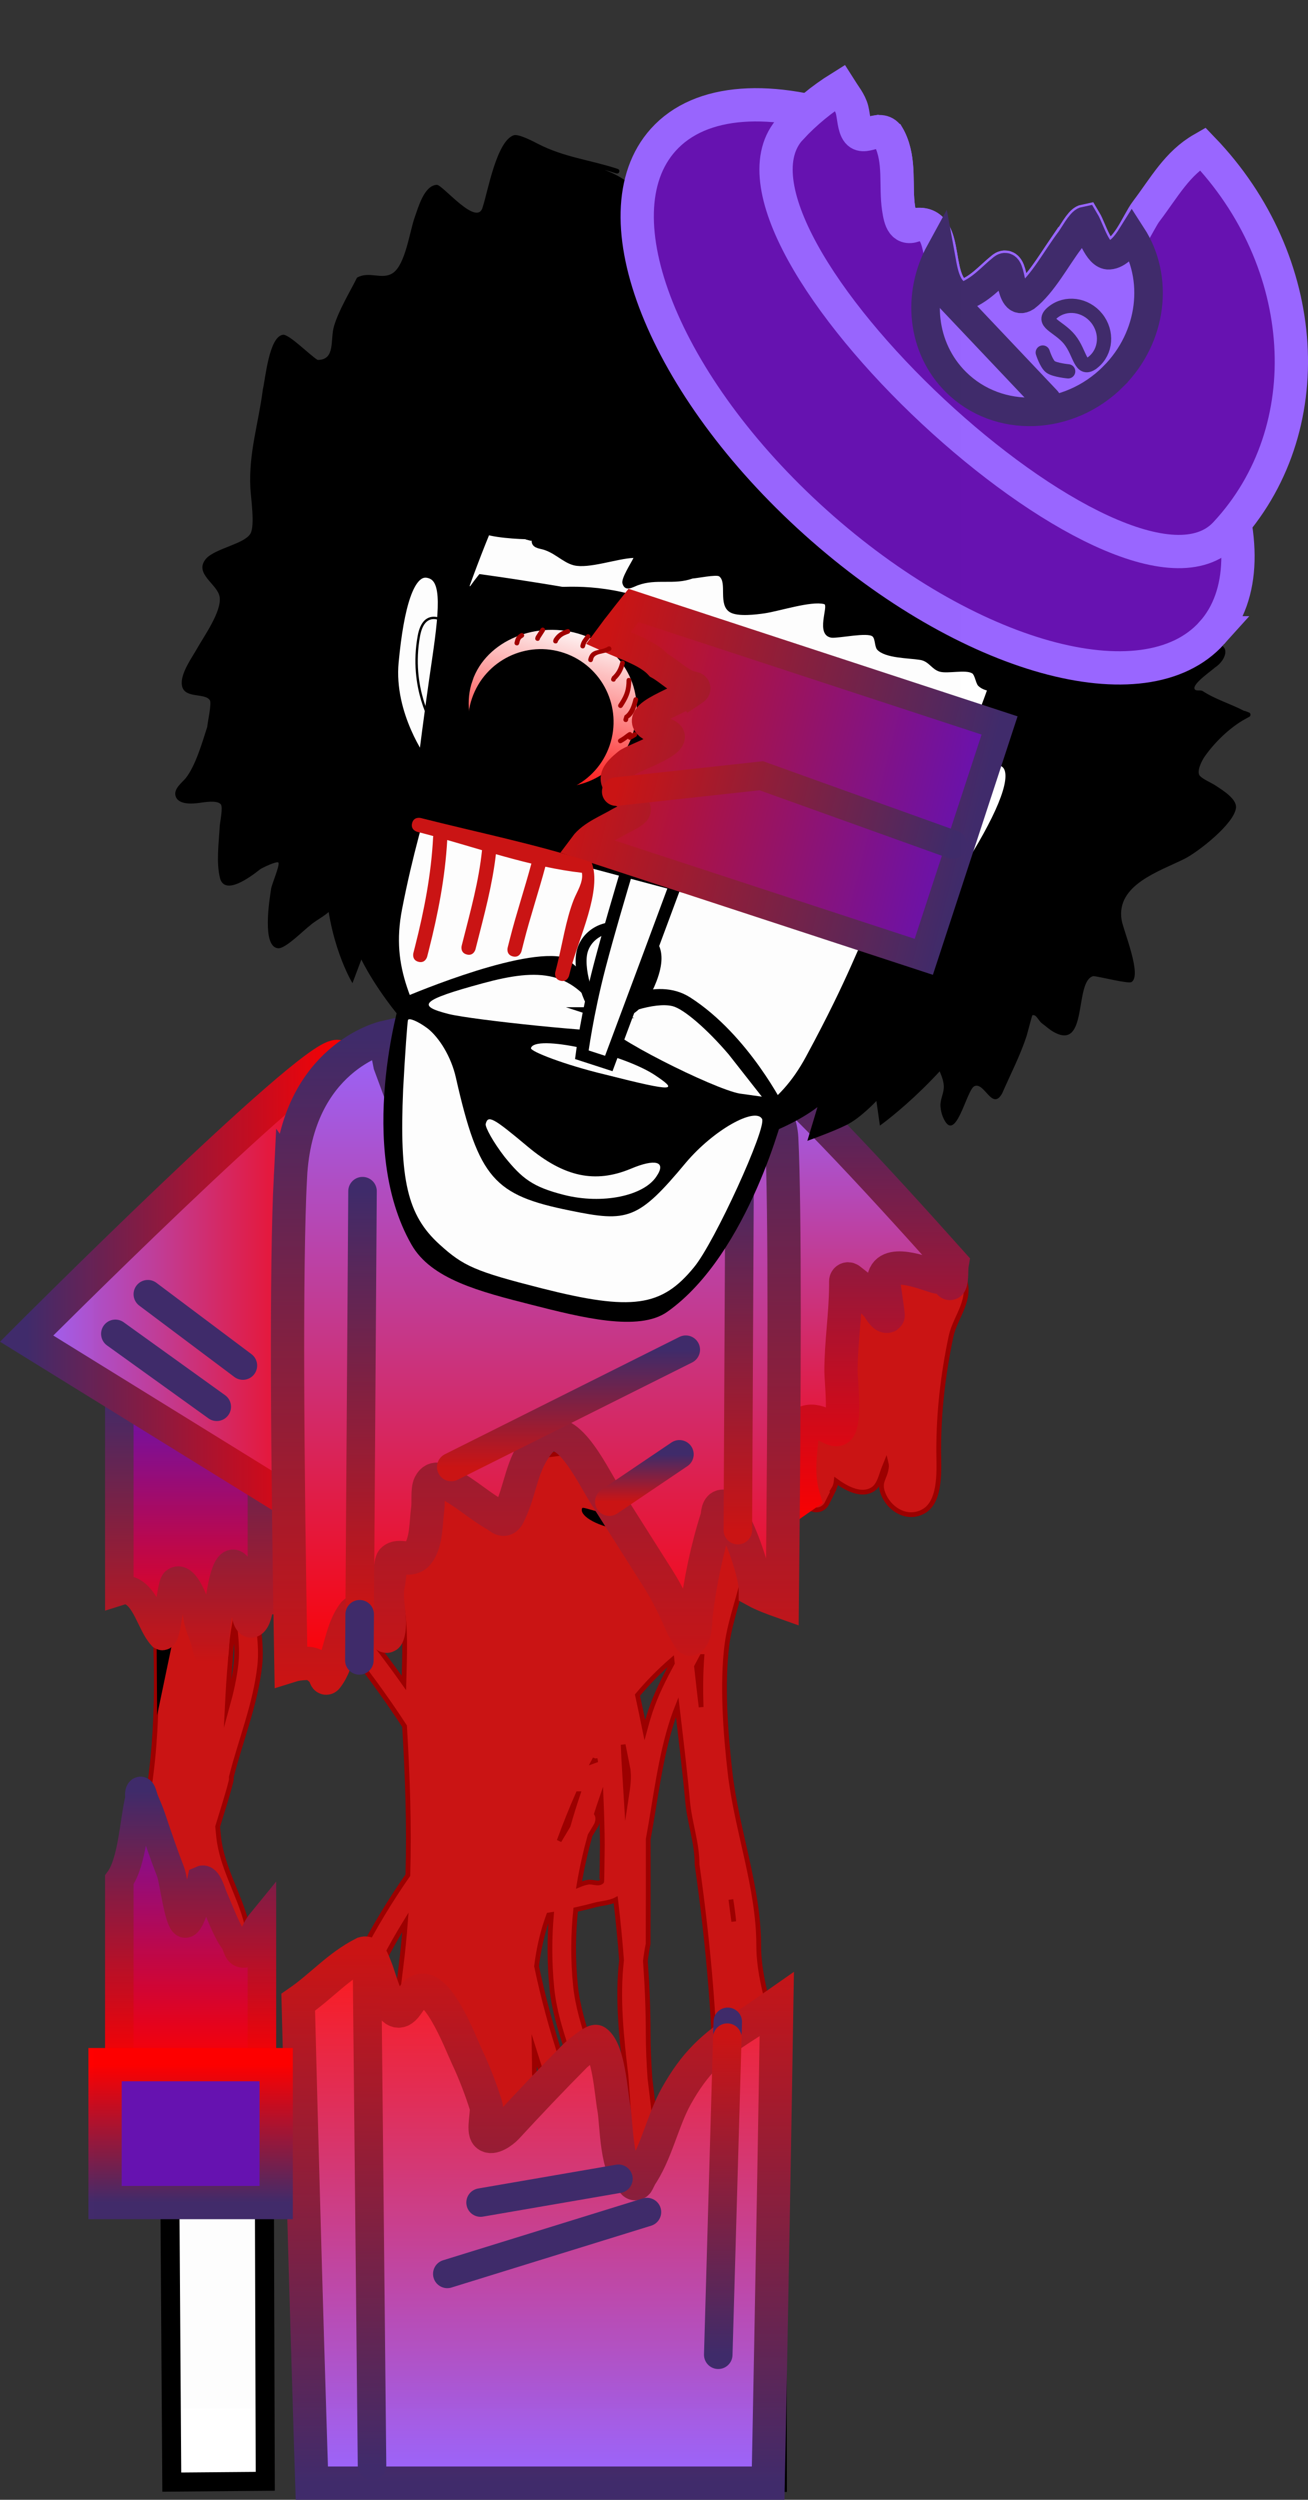 <svg version="1.1" xmlns="http://www.w3.org/2000/svg" xmlns:xlink="http://www.w3.org/1999/xlink" width="137.584" height="262.819" viewBox="0,0,137.584,262.819"><rect x="0" y="0" width="137.584" height="262.819" fill="#333333" stroke="none"/><defs><linearGradient x1="205.886" y1="241.033" x2="205.886" y2="270.312" gradientUnits="userSpaceOnUse" id="color-1"><stop offset="0" stop-color="#6712b1"/><stop offset="1" stop-color="#ff0000"/></linearGradient><linearGradient x1="205.886" y1="241.033" x2="205.886" y2="270.312" gradientUnits="userSpaceOnUse" id="color-2"><stop offset="0" stop-color="#402b6b"/><stop offset="1" stop-color="#ff0000"/></linearGradient><linearGradient x1="205.886" y1="199.312" x2="205.886" y2="227.451" gradientUnits="userSpaceOnUse" id="color-3"><stop offset="0" stop-color="#6712b1"/><stop offset="1" stop-color="#ff0000"/></linearGradient><linearGradient x1="205.886" y1="199.312" x2="205.886" y2="227.451" gradientUnits="userSpaceOnUse" id="color-4"><stop offset="0" stop-color="#402b6b"/><stop offset="1" stop-color="#cc1414"/></linearGradient><linearGradient x1="275.064" y1="164.812" x2="275.064" y2="213.312" gradientUnits="userSpaceOnUse" id="color-5"><stop offset="0" stop-color="#9966ff"/><stop offset="1" stop-color="#ff0000"/></linearGradient><linearGradient x1="275.064" y1="164.812" x2="275.064" y2="213.312" gradientUnits="userSpaceOnUse" id="color-6"><stop offset="0" stop-color="#402b6b"/><stop offset="1" stop-color="#ff0000"/></linearGradient><linearGradient x1="188.636" y1="188.312" x2="222.569" y2="188.312" gradientUnits="userSpaceOnUse" id="color-7"><stop offset="0" stop-color="#9966ff"/><stop offset="1" stop-color="#ff0000"/></linearGradient><linearGradient x1="188.636" y1="188.312" x2="222.569" y2="188.312" gradientUnits="userSpaceOnUse" id="color-8"><stop offset="0" stop-color="#402b6b"/><stop offset="1" stop-color="#ff0000"/></linearGradient><linearGradient x1="242.373" y1="258.08" x2="242.373" y2="313.812" gradientUnits="userSpaceOnUse" id="color-9"><stop offset="0" stop-color="#ff1919"/><stop offset="1" stop-color="#9966ff"/></linearGradient><linearGradient x1="242.373" y1="258.08" x2="242.373" y2="313.812" gradientUnits="userSpaceOnUse" id="color-10"><stop offset="0" stop-color="#cc1414"/><stop offset="1" stop-color="#402b6b"/></linearGradient><linearGradient x1="242.2" y1="161.812" x2="242.2" y2="229.18" gradientUnits="userSpaceOnUse" id="color-11"><stop offset="0" stop-color="#9966ff"/><stop offset="1" stop-color="#ff0000"/></linearGradient><linearGradient x1="242.2" y1="161.812" x2="242.2" y2="229.18" gradientUnits="userSpaceOnUse" id="color-12"><stop offset="0" stop-color="#402b6b"/><stop offset="1" stop-color="#cc1414"/></linearGradient><linearGradient x1="223.82" y1="177.979" x2="223.82" y2="222.043" gradientUnits="userSpaceOnUse" id="color-13"><stop offset="0" stop-color="#402b6b"/><stop offset="1" stop-color="#cc1414"/></linearGradient><linearGradient x1="245.636" y1="194.645" x2="245.636" y2="206.979" gradientUnits="userSpaceOnUse" id="color-14"><stop offset="0" stop-color="#402b6b"/><stop offset="1" stop-color="#cc1414"/></linearGradient><linearGradient x1="253.616" y1="205.645" x2="253.616" y2="210.622" gradientUnits="userSpaceOnUse" id="color-15"><stop offset="0" stop-color="#402b6b"/><stop offset="1" stop-color="#cc1414"/></linearGradient><linearGradient x1="263.541" y1="174.979" x2="263.541" y2="213.614" gradientUnits="userSpaceOnUse" id="color-16"><stop offset="0" stop-color="#402b6b"/><stop offset="1" stop-color="#cc1414"/></linearGradient><linearGradient x1="224.697" y1="258.111" x2="224.697" y2="311.979" gradientUnits="userSpaceOnUse" id="color-17"><stop offset="0" stop-color="#cc1414"/><stop offset="1" stop-color="#402b6b"/></linearGradient><linearGradient x1="261.862" y1="266.974" x2="261.862" y2="300.312" gradientUnits="userSpaceOnUse" id="color-18"><stop offset="0" stop-color="#cc1414"/><stop offset="1" stop-color="#402b6b"/></linearGradient><linearGradient x1="205.886" y1="269.812" x2="205.886" y2="284.312" gradientUnits="userSpaceOnUse" id="color-19"><stop offset="0" stop-color="#ff0000"/><stop offset="1" stop-color="#422b6b"/></linearGradient><linearGradient x1="246.144" y1="118.499" x2="241.753" y2="135.802" gradientUnits="userSpaceOnUse" id="color-20"><stop offset="0" stop-color="#ffffff"/><stop offset="1" stop-color="#ff0000"/></linearGradient><linearGradient x1="247.32" y1="129.686" x2="288.175" y2="140.056" gradientUnits="userSpaceOnUse" id="color-21"><stop offset="0" stop-color="#cc1414"/><stop offset="1" stop-color="#6712b1"/></linearGradient><linearGradient x1="247.32" y1="129.686" x2="288.175" y2="140.056" gradientUnits="userSpaceOnUse" id="color-22"><stop offset="0" stop-color="#cc1414"/><stop offset="1" stop-color="#402b6b"/></linearGradient><linearGradient x1="251.313" y1="133.366" x2="285.906" y2="142.146" gradientUnits="userSpaceOnUse" id="color-23"><stop offset="0" stop-color="#cc1414"/><stop offset="1" stop-color="#402b6b"/></linearGradient></defs><g transform="translate(-185.836,-52.743)"><g data-paper-data="{&quot;isPaintingLayer&quot;:true}" fill-rule="nonzero" stroke-linejoin="miter" stroke-miterlimit="10" stroke-dasharray="" stroke-dashoffset="0" style="mix-blend-mode: normal"><path d="M270.49,202.797c0.18,-1.648 0.407,-3.294 0.633,-4.999c0.26,-1.959 1.421,-3.673 1.661,-5.647c0.235,-1.935 0.281,-3.789 0.776,-5.699c0.576,-0.786 1.585,-2.359 2.506,-2.876c3.081,-1.73 9.589,-0.127 11.071,3.267c1.08,2.473 -0.822,4.292 -1.267,6.412c-0.832,3.969 -1.295,7.839 -1.295,12.002c0,1.759 0.322,5.302 -1.589,6.378c-1.65,0.928 -3.421,-0.102 -4.137,-1.581c-0.751,-1.55 0.156,-1.853 0.237,-3.165c0.006,-0.094 -0.013,-0.21 -0.043,-0.334c-0.061,0.156 -0.126,0.302 -0.175,0.416c-0.36,0.829 -0.504,1.932 -1.285,2.389c-1.071,0.627 -2.469,0.053 -3.787,-0.906c-0.029,0.262 -0.089,0.513 -0.215,0.744c-0.046,0.085 -0.096,0.167 -0.148,0.247l0.049,0.025l-0.652,1.304c-0.2,0.423 -0.631,0.715 -1.13,0.715c-0.595,0 -1.093,-0.416 -1.219,-0.972l-0.326,-1.303l0.053,-0.013l-0.081,-0.137c-0.007,-1.395 0.053,-2.741 0.156,-4.069c-0.093,-0.116 -0.176,-0.223 -0.248,-0.316c0,0 -0.75,-1 0.25,-1.75c0.07,-0.052 0.138,-0.096 0.205,-0.132z" fill="#cc1414" stroke="#9d0000" stroke-width="0.5" stroke-linecap="butt"/><path d="M210.136,240.021c-0.388,1.552 -0.923,3.152 -1.407,4.767c0.032,0.362 0.068,0.724 0.107,1.088c0.344,3.215 2.185,6.045 2.961,9.15l0.492,0.606c0,0 0.693,1.04 -0.347,1.733c-1.04,0.693 -1.733,-0.347 -1.733,-0.347l-0.837,-1.387c-0.44,-1.758 -1.184,-3.416 -1.832,-5.103c-0.016,0.272 -0.024,0.544 -0.023,0.814v0.664c0,0 0,0.288 -0.138,0.588c-0.11,4.097 0.161,8.713 -0.929,12.548c0.018,0.112 0.038,0.222 0.059,0.332l0.319,0.064l-0.328,1.638c-0.105,0.584 -0.616,1.028 -1.23,1.028c-0.69,0 -1.25,-0.56 -1.25,-1.25v-1.236c-0.429,-2.144 -1.26,-5.939 -1.043,-8.71c-0.106,0.105 -0.213,0.209 -0.321,0.313l-0.153,0.611c-0.126,0.557 -0.624,0.972 -1.219,0.972c-0.69,0 -1.25,-0.56 -1.25,-1.25v-1.329c0,-3.864 0.664,-7.633 0.674,-11.446c1.812,-7.439 1.763,-15.872 1.3,-23.526c-0.087,-1.435 -0.523,-2.612 -0.783,-3.884l-0.194,-0.338c0.009,-0.42 -0.003,-0.795 0.005,-1.144c-0.002,-0.061 -0.004,-0.122 -0.005,-0.184c0,0 0,-0.103 0.03,-0.25c0.07,-0.701 0.308,-1.325 1.103,-2.054c0.432,-0.396 1.132,-0.313 1.677,-0.529c2.338,-0.929 7.109,-3.849 8.613,-0.158c0.444,1.09 -0.816,3.625 -0.96,4.804c-0.081,0.656 -0.182,1.311 -0.294,1.964c0.112,-0.029 0.239,-0.045 0.382,-0.045c1.25,0 1.25,1.25 1.25,1.25c0,2.372 0.588,4.74 0.326,7.098c-0.448,4.031 -2.011,7.815 -2.992,11.69c0.004,0.05 0.005,0.097 0.005,0.141l0.004,0.003c0,0 0,0.059 -0.013,0.152c-0.01,0.093 -0.024,0.151 -0.024,0.151zM210.668,227.637c0.155,-1.397 -0.011,-2.817 -0.161,-4.237c-0.221,1.307 -0.397,2.618 -0.443,3.943c-0.146,1.599 -0.24,3.205 -0.32,4.813c0.41,-1.482 0.753,-2.982 0.924,-4.519z" fill="#cc1414" stroke="#9d0000" stroke-width="0.5" stroke-linecap="butt"/><path d="M263.649,274.965v0.19l0.295,0.074l-0.326,1.303c-0.126,0.557 -0.624,0.972 -1.219,0.972c-0.69,0 -1.25,-0.56 -1.25,-1.25v-1.329c0,-8.77 -0.761,-17.486 -1.99,-26.151c0.004,-2.315 -0.785,-4.338 -0.995,-6.629c-0.301,-3.283 -0.707,-6.601 -1.096,-9.931c-0.162,0.407 -0.314,0.821 -0.455,1.244c-1.334,4.003 -1.817,8.443 -2.594,12.661c0.003,3.664 0.002,7.328 -0.009,10.993c-0.119,0.596 -0.214,1.197 -0.287,1.801c0.186,2.57 0.293,5.14 0.293,7.708c0,1.545 0.08,3.086 0.185,4.625c0.394,3.268 0.811,6.52 0.811,9.657v1.329c0,0 0,1.25 -1.25,1.25c-1.25,0 -1.25,-1.25 -1.25,-1.25v-0.775c-0.332,-0.369 -0.332,-0.886 -0.332,-0.886v-0.664c0,-2.961 -0.296,-5.912 -0.493,-8.87c-0.489,-4.103 -0.931,-8.23 -0.473,-12.198c-0.157,-2.12 -0.367,-4.24 -0.616,-6.36c-0.675,0.347 -1.564,0.364 -2.31,0.581c-0.294,0.086 -1.039,0.269 -1.899,0.462c-0.268,2.587 -0.296,5.227 -0.021,7.964c0.432,4.314 2.579,8.203 3.284,12.437c0.631,1.558 1.259,3.053 1.67,4.684l0.037,0.967c0,0 0,1.25 -1.25,1.25c-0.325,0 -0.566,-0.085 -0.744,-0.21c0.001,0.38 -0.14,0.904 -0.854,1.142c-1.186,0.395 -1.581,-0.791 -1.581,-0.791l-0.264,-0.833c-1.753,-3.547 -3.341,-7.638 -4.641,-11.806c0.013,0.819 0.025,1.639 0.025,2.458c0.356,1.425 0.342,2.676 0.342,4.139v0.664c0,0 0,1.25 -1.25,1.25c-0.289,0 -0.511,-0.067 -0.682,-0.17c0.127,1.651 0.286,3.289 0.5,4.882c0.359,2.661 1.903,5.085 2.171,7.756c0.004,0.042 0.008,0.085 0.012,0.127l0.018,-0.004l1.073,4.828c0.047,0.191 0.071,0.39 0.071,0.595c0,1.381 -1.119,2.5 -2.5,2.5c-0.851,0 -1.602,-0.425 -2.054,-1.074l-1.641,-2.298l0.09,-0.064l-0.234,-0.163c-2.259,-5.342 -9.173,-7.3 -11.133,-12.665c-0.026,-0.07 -0.048,-0.262 -0.066,-0.538c-0.237,0.902 -0.473,1.804 -0.705,2.706c-0.389,1.515 -0.561,3.097 -0.805,4.668c0.159,0.514 0.313,1.028 0.459,1.541l0.642,1.601c0,0 0.464,1.161 -0.696,1.625c-0.604,0.242 -1.019,0.043 -1.279,-0.203c-0.185,0.169 -0.454,0.292 -0.846,0.292c-1.25,0 -1.25,-1.25 -1.25,-1.25l0.009,-1.481c0.146,-0.599 0.292,-1.198 0.439,-1.796c-0.821,-2.553 -1.783,-5.084 -2.696,-7.582c-0.746,-2.042 -2.176,-3.386 -2.725,-5.595c0.04,-2.93 1.788,-5.411 2.708,-8.177c1.954,-5.872 5.061,-11.757 8.716,-17.007c0.155,-5.212 -0.036,-10.423 -0.348,-15.662c-2.072,-3.184 -4.369,-6.276 -6.825,-9.346c0,0 -0.781,-0.976 0.195,-1.757c0.976,-0.781 1.757,0.195 1.757,0.195c1.68,2.101 3.287,4.213 4.802,6.358c0.072,-2.846 0.233,-5.742 -0.266,-8.453c-0.958,-5.198 -4.427,-10.622 -6.751,-15.271c0,0 -1.118,-2.236 1.118,-3.354c1.296,-0.648 2.216,-0.169 2.761,0.347c1.024,0.023 1.786,0.785 1.786,0.785l0.015,0.196c8.022,4.082 16.748,1.429 25.221,0.722c2.356,-0.196 11.517,-1.903 13.3,0.831c0.953,1.462 -0.318,3.49 -0.749,5.181c-0.437,1.714 -1.004,3.467 -1.669,5.209c0.059,0.003 0.121,0.01 0.186,0.021c1.233,0.205 1.027,1.438 1.027,1.438c-0.462,2.768 -1.641,5.584 -1.994,8.312c-0.534,4.129 -0.149,9.334 0.322,13.449c0.701,6.119 3.016,12.047 3.017,18.224c0,5.539 3.328,11.335 2.648,16.76c-0.31,2.477 -2.022,4.829 -2.657,7.307l0.009,1.176c0,0 0,1.25 -1.25,1.25c-1.25,0 -1.25,-1.25 -1.25,-1.25l0.009,-1.481c0.595,-2.422 2.363,-4.945 2.657,-7.307c0.189,-1.518 -0.629,-3.702 -0.873,-5.151c-0.19,-1.126 -0.418,-2.201 -0.646,-3.256c0.351,3.333 0.557,6.579 -0.64,9.595zM259.666,226.905c-0.188,0.352 -0.377,0.705 -0.565,1.06c0.152,1.419 0.317,2.838 0.484,4.255c-0.061,-1.809 -0.047,-3.618 0.082,-5.315zM248.524,244.679c-0.205,0.342 -0.412,0.684 -0.62,1.027c-0.479,1.73 -0.873,3.464 -1.164,5.216c0.318,-0.13 0.639,-0.238 0.968,-0.293c0.467,-0.078 1.076,0.265 1.42,-0.061c0.028,-0.027 0.064,-3.612 0.063,-3.875c-0.003,-1.578 -0.056,-3.162 -0.119,-4.75c-0.17,0.498 -0.334,0.996 -0.492,1.494c0.335,0.592 -0.056,1.242 -0.056,1.242zM243.327,254.717c-0.527,1.574 -0.854,3.156 -1.053,4.744c1.35,6.469 3.695,13.696 6.507,19.316c-0.4,-1.438 -0.984,-2.781 -1.536,-4.178c-0.735,-4.355 -2.915,-8.361 -3.359,-12.806c-0.265,-2.656 -0.265,-5.232 -0.047,-7.759c-0.1,0.016 -0.196,0.031 -0.288,0.045c-0.078,0.212 -0.153,0.425 -0.224,0.638zM228.032,259.336c0.188,-1.5 0.336,-2.999 0.449,-4.496c-2.51,4.096 -4.626,8.477 -6.079,12.83c-0.732,2.193 -2.668,4.815 -2.606,7.102c0.493,1.957 1.878,3.178 2.589,5.033c0.495,1.294 0.99,2.61 1.466,3.937c0.985,-3.965 1.984,-7.93 2.97,-11.902c0.242,-4.177 0.696,-8.372 1.211,-12.504zM246.642,241.328c-0.714,1.611 -1.369,3.266 -1.991,4.953c0.313,-0.532 0.63,-1.061 0.947,-1.587c0.316,-1.123 0.666,-2.244 1.045,-3.366zM248.434,237.638c-0.04,0.075 -0.08,0.15 -0.12,0.225c0.047,-0.019 0.096,-0.036 0.148,-0.049c-0.009,-0.059 -0.019,-0.118 -0.028,-0.177zM254.235,232.69c0.602,-1.806 1.446,-3.464 2.32,-5.083c-0.011,-0.111 -0.023,-0.221 -0.034,-0.332c-1.337,1.152 -2.54,2.384 -3.631,3.684c0.264,1.22 0.524,2.439 0.771,3.656c0.174,-0.65 0.364,-1.293 0.574,-1.925zM251.865,238.589c-0.157,-0.804 -0.317,-1.609 -0.481,-2.414c0.059,1.834 0.213,3.731 0.324,5.621c0.166,-1.093 0.352,-2.204 0.156,-3.207zM262.716,252.454c0.097,0.77 0.198,1.54 0.3,2.31c-0.074,-0.772 -0.176,-1.542 -0.3,-2.31z" fill="#cc1414" stroke="#9d0000" stroke-width="0.5" stroke-linecap="butt"/><path d="M267.606,313.738l-48.214,0.072l-0.138,-52.15c1.52,-1.28 2.936,-2.594 4.836,-3.556c0.69,-0.198 1,0.902 1.233,1.442c0.601,1.394 1.636,6.345 3.292,4.026c0.287,-0.401 0.572,-0.804 0.857,-1.206c2.084,-2.094 4.768,5.095 5.524,6.699c0.757,1.604 1.44,3.402 1.958,5.05c0.207,0.659 -0.378,2.613 0.106,3.088c0.537,0.527 1.694,-0.382 2.049,-0.752c2.377,-2.571 4.772,-5.107 7.241,-7.588c0.22,-0.224 1.956,-1.643 2.184,-1.48c1.34,0.958 1.593,5.517 1.866,6.981c0.308,1.629 0.222,6.951 1.994,7.37l0.022,0.359c0.007,0.132 0.116,0.236 0.25,0.236c0.1,0 0.186,-0.058 0.226,-0.143l0.222,-0.442l-0.032,-0.016c1.78,-2.488 2.419,-5.996 3.908,-8.642c1.905,-3.391 3.797,-5.206 7.074,-7.277c1.197,-0.758 2.326,-1.552 3.452,-2.339z" fill="#ffffff" stroke="#000000" stroke-width="2" stroke-linecap="butt"/><path d="M203.113,195.691c-0.055,-8.153 8.187,-36.761 40.202,-36.921c23.263,-0.116 33.875,15.917 37.852,27.343c-1.229,-0.175 -2.321,0.011 -2.391,1.271c0.003,0.383 0.55,3.667 0.472,3.716c-0.435,0.27 -0.971,-0.878 -1.148,-1.055c-0.805,-0.809 -1.598,-1.771 -2.541,-2.44l0.035,-0.045l-0.392,-0.307c-0.043,-0.034 -0.097,-0.055 -0.156,-0.055c-0.138,0 -0.25,0.112 -0.25,0.25c0,0 0,0 0,0l-0.001,0.5c-0.017,3.017 -0.497,5.955 -0.497,8.968c-0,0.919 0.536,5.701 -0.345,6.104c-0.185,0.085 -0.457,-0.014 -0.785,-0.171l-0.005,-3.941c0,0 0.075,-3.099 -2.816,-3.154c-3.434,-0.065 -2.945,3.116 -2.945,3.116l0.039,22.051c-0.785,-0.288 -1.518,-0.584 -2.148,-0.931c0.016,-1.745 -1.36,-5.503 -2.173,-7.049c-0.162,-0.309 -0.847,-1.863 -1.263,-1.839c-0.537,0.031 -0.538,0.797 -0.58,1.109c-1.065,3.316 -1.79,6.817 -2.217,10.269c-0.072,0.579 -0.007,2.277 -0.618,2.607c-0.076,0.041 -0.768,-1.232 -0.835,-1.383c-0.756,-1.713 -1.507,-3.336 -2.51,-4.92c-1.873,-2.957 -3.745,-5.914 -5.618,-8.871c-1.477,-2.332 -4.308,-8.547 -6.881,-5.558c-2.012,2.437 -1.916,4.977 -3.256,7.659c-0.357,0.714 -0.755,0.489 -1.224,0.091c-1.774,-0.962 -3.213,-2.346 -5.018,-3.293c-0.641,-0.337 -1.528,-1.042 -2.055,-0.003c-0.286,0.564 -0.122,1.9 -0.216,2.56c-0.205,1.44 -0.101,3.523 -1.022,4.696c-0.808,1.03 -1.982,-0.007 -2.683,0.698c-0.222,0.224 -0.332,2.148 -0.44,2.567c-0.4,1.587 0.474,3.913 -0.081,5.347c-0.18,0.465 -0.605,-0.8 -0.826,-1.246c-0.491,-0.988 -1.837,-1.908 -2.729,-1.08c-1.508,1.972 -1.405,5 -2.855,6.802c-0.118,0.146 -0.154,-0.349 -0.276,-0.492c-0.211,-0.249 -0.461,-0.506 -0.752,-0.702l-0.078,-29.382c0,0 0.279,-2.919 -2.886,-2.934c-3.111,-0.015 -2.816,2.909 -2.816,2.909l0.069,22.368c-0.017,-0.005 -0.037,-0.008 -0.058,-0.01c-0.249,-0.02 -0.27,0.229 -0.27,0.229l-0.019,0.23c-0.201,2.517 -1.465,2.926 -1.473,0.102c-0.002,-0.717 -0.342,-4.612 -1.404,-4.296c-1.017,0.302 -1.39,4.976 -1.585,5.938c-0.258,1.274 -0.078,3.186 -0.442,4.3c-0.062,0.19 -0.138,-0.378 -0.244,-0.546c-0.235,-0.37 -0.368,-0.802 -0.468,-1.229c-0.273,-1.161 -0.836,-2.098 -0.937,-3.308c-0.064,-0.691 -1.32,-4.154 -2.316,-3.267c-0.315,0.28 -0.61,3.155 -0.936,4.705c-0.081,-12.027 -0.149,-22.223 -0.188,-28.076z" fill="#ffffff" stroke="#000000" stroke-width="2" stroke-linecap="butt"/><path d="M203.906,313.703c0,0 -0.223,-33.08 -0.437,-64.975c0.104,0.278 0.211,0.556 0.319,0.832c0.313,0.801 0.824,5.169 1.483,5.409c0.669,0.244 1.632,-3.901 1.77,-4.571c0.625,-0.28 1.051,1.407 1.263,1.877c0.584,1.293 1.353,3.47 2.149,4.504c0.318,0.413 0.322,1.206 0.829,1.325c0.705,0.165 0.742,-0.612 0.819,-0.956c0.634,-1.33 0.739,-1.786 1.457,-2.595l0.181,59.064z" fill="#ffffff" stroke="#000000" stroke-width="2" stroke-linecap="butt"/><path d="M271.886,197.312h2.428c0.08,1.459 0.43,5.345 -0.36,5.707c-0.393,0.18 -1.177,-0.468 -2.068,-0.739z" fill="#6712b1" stroke="#402b6b" stroke-width="3" stroke-linecap="butt"/><path d="M198.386,270.312v-19.931c1.379,-1.881 1.567,-6.295 2.1,-8.449c0.067,-0.271 -0.068,-0.589 0.065,-0.835c0.172,-0.316 0.356,0.627 0.495,0.959c0.255,0.61 0.521,1.214 0.733,1.841c0.643,1.901 1.279,3.795 2.009,5.664c0.313,0.801 0.824,5.169 1.483,5.409c0.669,0.244 1.632,-3.901 1.77,-4.571c0.625,-0.28 1.051,1.407 1.263,1.877c0.584,1.293 1.353,3.47 2.149,4.504c0.318,0.413 0.322,1.206 0.829,1.325c0.705,0.165 0.742,-0.612 0.819,-0.956c0.58,-1.215 0.717,-1.701 1.285,-2.393v15.556z" fill="url(#color-1)" stroke="url(#color-2)" stroke-width="3" stroke-linecap="butt"/><path d="M198.386,199.312h15v21.598c-0.239,-0.012 -0.259,0.229 -0.259,0.229l-0.019,0.23c-0.201,2.517 -1.465,2.926 -1.473,0.102c-0.002,-0.717 -0.342,-4.612 -1.404,-4.296c-1.017,0.302 -1.39,4.976 -1.585,5.938c-0.258,1.274 -0.078,3.186 -0.442,4.3c-0.062,0.19 -0.138,-0.378 -0.244,-0.546c-0.235,-0.37 -0.368,-0.802 -0.468,-1.229c-0.273,-1.161 -0.836,-2.098 -0.937,-3.308c-0.064,-0.691 -1.32,-4.154 -2.316,-3.267c-0.445,0.396 -0.851,5.979 -1.361,5.672c-1.161,-1.243 -1.676,-4.249 -3.517,-4.792c-0.266,-0.078 -0.608,-0.026 -0.974,0.09z" fill="url(#color-3)" stroke="url(#color-4)" stroke-width="3" stroke-linecap="butt"/><path d="M265.636,213.312l1.333,-18c0,0 -5.179,-30.5 -1.556,-30.5c1.731,0 12.891,12.15 20.588,20.766c-0.117,0.674 -0.002,1.635 -0.205,2.068c-0.094,0.201 -0.219,-0.408 -0.406,-0.526c-0.302,-0.189 -0.72,-0.027 -1.061,-0.131c-1.29,-0.392 -5.416,-2.094 -5.554,0.395c0.003,0.383 0.55,3.667 0.472,3.716c-0.435,0.27 -0.971,-0.878 -1.148,-1.055c-0.805,-0.809 -1.598,-1.771 -2.541,-2.44l0.035,-0.045l-0.392,-0.307c-0.043,-0.034 -0.097,-0.055 -0.156,-0.055c-0.138,0 -0.25,0.112 -0.25,0.25c0,0 0,0 0,0l-0.001,0.5c-0.017,3.017 -0.497,5.955 -0.497,8.968c-0,0.919 0.536,5.701 -0.345,6.104c-0.612,0.28 -2.166,-1.442 -3.602,-0.636c-0.235,2.603 -0.747,5.185 -0.013,7.657z" data-paper-data="{&quot;index&quot;:null}" fill="url(#color-5)" stroke="url(#color-6)" stroke-width="3.5" stroke-linecap="butt"/><path d="M258.503,209.646c-0.571,0 -1.034,-0.463 -1.034,-1.034c0,-0.571 0.463,-1.034 1.034,-1.034c0.571,0 1.034,0.463 1.034,1.034c0,0.571 -0.463,1.034 -1.034,1.034z" fill="#000000" stroke="none" stroke-width="1.5" stroke-linecap="butt"/><path d="M188.636,193.479c0,0 29.63,-29.667 32.65,-29.667c4.08,0 -2.874,31 -2.874,31l1.501,18z" fill="url(#color-7)" stroke="url(#color-8)" stroke-width="3.5" stroke-linecap="butt"/><path d="M253.244,213.881c-0.472,-0.033 -0.918,-0.08 -1.337,-0.137c-0.324,-0.511 -0.648,-1.023 -0.972,-1.534c0.909,0.177 1.955,0.328 3.109,0.396c3.675,0.215 5.934,-0.024 7.192,-0.268c-0.147,0.462 -0.287,0.928 -0.421,1.396c-1.436,0.225 -3.852,0.408 -7.571,0.146z" fill="#000000" stroke="#000000" stroke-width="0" stroke-linecap="butt"/><path d="M247.074,211.301c0.076,-0.157 1.246,0.335 3.179,0.766c0.332,0.525 0.665,1.05 0.997,1.575c-3.085,-0.54 -4.497,-1.683 -4.176,-2.341z" fill="#000000" stroke="#000000" stroke-width="0" stroke-linecap="butt"/><path d="M262.554,213.32c0,0 -0.357,0.155 -1.188,0.318c0.128,-0.443 0.261,-0.884 0.399,-1.322c0.003,-0.027 0.004,-0.059 0.003,-0.094c0.182,-0.045 0.33,-0.087 0.446,-0.124c0.113,0.218 0.232,0.479 0.34,0.725z" fill="#000000" stroke="#000000" stroke-width="0" stroke-linecap="butt"/><path d="M225.431,208.612c0,-0.571 0.463,-1.034 1.034,-1.034c0.571,0 1.034,0.463 1.034,1.034c0,0.571 -0.463,1.034 -1.034,1.034c-0.571,0 -1.034,-0.463 -1.034,-1.034z" fill="#000000" stroke="none" stroke-width="1.5" stroke-linecap="butt"/><path d="M218.636,313.812c0,0 -0.747,-23.005 -1.432,-50.56c2.449,-1.684 4.174,-3.774 6.887,-5.148c0.69,-0.198 1,0.902 1.233,1.442c0.601,1.394 1.636,6.345 3.292,4.026c0.287,-0.401 0.572,-0.804 0.857,-1.206c2.084,-2.094 4.768,5.095 5.524,6.699c0.757,1.604 1.44,3.402 1.958,5.05c0.207,0.659 -0.378,2.613 0.106,3.088c0.537,0.527 1.694,-0.382 2.049,-0.752c2.377,-2.571 4.772,-5.107 7.241,-7.588c0.22,-0.224 1.956,-1.643 2.184,-1.48c1.34,0.958 1.593,5.517 1.866,6.981c0.308,1.629 0.222,6.951 1.994,7.37l0.022,0.359c0.007,0.132 0.116,0.236 0.25,0.236c0.1,0 0.186,-0.058 0.226,-0.143l0.222,-0.442l-0.032,-0.016c1.78,-2.488 2.419,-5.996 3.908,-8.642c1.905,-3.391 3.797,-5.206 7.074,-7.277c1.206,-0.763 2.343,-1.564 3.477,-2.357c-0.441,27.515 -0.906,50.359 -0.906,50.359z" fill="url(#color-9)" stroke="url(#color-10)" stroke-width="3.5" stroke-linecap="butt"/><path d="M216.383,176.518c0.635,-12.61 9.903,-14.706 9.903,-14.706c0.183,0.951 0.375,1.9 0.56,2.852c1.299,3.473 2.308,6.52 4.107,9.645c1.85,3.168 5.443,4.469 8.93,4.475c3.419,0.002 7.508,0.865 10.101,-1.772c2.855,-1.769 4.934,-5.164 6.466,-8.197c0.994,-1.976 1.898,-4.57 2.554,-7.004c0,0 8.767,4.815 9.057,10.592c0.361,7.182 0.296,26.564 0.059,48.76c-1.04,-0.369 -2.02,-0.731 -2.828,-1.176c0.016,-1.745 -1.36,-5.503 -2.173,-7.049c-0.162,-0.309 -0.847,-1.863 -1.263,-1.839c-0.537,0.031 -0.538,0.797 -0.58,1.109c-1.065,3.316 -1.79,6.817 -2.217,10.269c-0.072,0.579 -0.007,2.277 -0.618,2.607c-0.076,0.041 -0.768,-1.232 -0.835,-1.383c-0.756,-1.713 -1.507,-3.336 -2.51,-4.92c-1.873,-2.957 -3.745,-5.914 -5.618,-8.871c-1.477,-2.332 -4.308,-8.547 -6.881,-5.558c-2.012,2.437 -1.916,4.977 -3.256,7.659c-0.357,0.714 -0.755,0.489 -1.224,0.091c-1.774,-0.962 -3.213,-2.346 -5.018,-3.293c-0.641,-0.337 -1.528,-1.042 -2.055,-0.003c-0.286,0.564 -0.122,1.9 -0.216,2.56c-0.205,1.44 -0.101,3.523 -1.022,4.696c-0.808,1.03 -1.982,-0.007 -2.683,0.698c-0.222,0.224 -0.332,2.148 -0.44,2.567c-0.4,1.587 0.474,3.913 -0.081,5.347c-0.18,0.465 -0.605,-0.8 -0.826,-1.246c-0.491,-0.988 -1.837,-1.908 -2.729,-1.08c-1.508,1.972 -1.405,5 -2.855,6.802c-0.118,0.146 -0.154,-0.349 -0.276,-0.492c-0.42,-0.495 -0.993,-1.022 -1.735,-1.034c-0.761,0.021 -1.286,0.099 -1.744,0.243c-0.385,-21.901 -0.531,-41.915 -0.056,-51.352z" fill="url(#color-11)" stroke="url(#color-12)" stroke-width="3.5" stroke-linecap="butt"/><path d="M267.246,68.004c-0.923,0.546 -1.562,1.681 -2.633,2.442c-2.166,-0.2 -2.555,-3.045 -3.534,-4.854c2.373,0.516 4.537,1.156 6.511,1.903c-0.03,0.189 -0.108,0.37 -0.343,0.509z" fill="#000000" stroke="none" stroke-width="1.5" stroke-linecap="butt"/><path d="M270.784,69.042c-0.083,0.159 -0.245,-0.041 -0.46,-0.389c0.187,0.088 0.372,0.177 0.554,0.267c-0.031,0.041 -0.063,0.082 -0.094,0.121z" fill="#000000" stroke="none" stroke-width="1.5" stroke-linecap="butt"/><path d="M268.059,66.989c0.519,-0.678 0.981,0.862 1.594,1.877c-0.872,0.411 -1.926,0.412 -2.858,-0.03c0.442,-0.631 0.824,-1.272 1.264,-1.847z" fill="#9966ff" stroke="#402b6b" stroke-width="1.5" stroke-linecap="butt"/><path d="M197.969,192.979l10.667,7.667" fill="none" stroke="#402b6b" stroke-width="3" stroke-linecap="round"/><path d="M223.671,222.043l0.298,-44.065" fill="none" stroke="url(#color-13)" stroke-width="3" stroke-linecap="round"/><path d="M223.636,227.312l0.033,-4.853" fill="none" stroke="#402b6b" stroke-width="3" stroke-linecap="round"/><path d="M233.302,206.979l24.667,-12.333" fill="none" stroke="url(#color-14)" stroke-width="3" stroke-linecap="round"/><path d="M249.929,210.622l7.373,-4.977" fill="none" stroke="url(#color-15)" stroke-width="3" stroke-linecap="round"/><path d="M263.636,174.979l-0.189,38.635" fill="none" stroke="url(#color-16)" stroke-width="3" stroke-linecap="round"/><path d="M224.969,311.979l-0.544,-53.868" fill="none" stroke="url(#color-17)" stroke-width="3" stroke-linecap="round"/><path d="M262.356,266.346l0.03,-1.034" fill="none" stroke="#402b6b" stroke-width="3" stroke-linecap="round"/><path d="M261.386,300.312l0.953,-33.338" fill="none" stroke="url(#color-18)" stroke-width="3" stroke-linecap="round"/><path d="M236.386,284.312l14.5,-2.5" fill="none" stroke="#402b6b" stroke-width="3" stroke-linecap="round"/><path d="M253.886,285.312l-21,6.5" fill="none" stroke="#402b6b" stroke-width="3" stroke-linecap="round"/><path d="M201.386,188.812l10,7.5" fill="none" stroke="#402b6b" stroke-width="3" stroke-linecap="round"/><path d="M196.886,284.312v-14.5h18v14.5z" fill="#6712b1" stroke="url(#color-19)" stroke-width="3.5" stroke-linecap="butt"/><path d="M227.535,102.167c1.027,-2.053 12.35,-38.228 47.125,-28.307c2.156,0.658 4.16,1.366 6.023,2.118c0.219,0.459 0.576,0.708 1.226,0.51c0.814,0.349 1.6,0.707 2.358,1.073c0.856,1.958 0.385,5.645 2.854,6.375c1.617,-0.558 2.626,-1.652 3.675,-2.577c0.484,0.34 0.951,0.684 1.402,1.032c0.238,1.083 0.548,2.226 1.547,1.598c0.067,-0.052 0.133,-0.105 0.198,-0.161c17.372,15.273 6.838,37.247 7.046,43.056c0.357,9.989 0.432,18.452 0.432,18.452c0,0 -1.99,-2.813 -2.901,-4.249c-0.85,-1.339 -2.633,-4.173 -2.633,-4.173c0,0 -0.285,10.796 -5.198,20.074c-4.437,8.523 -12.299,14.097 -12.299,14.097l-0.367,-2.59c0,0 -1.656,1.77 -3.09,2.494c-1.434,0.724 -4.175,1.697 -4.175,1.697l1.066,-3.549c0,0 -10.14,8.272 -26.525,2.748c-15.416,-5.32 -21.451,-18.263 -21.451,-18.263l-0.937,2.487c0,0 -2.676,-4.342 -2.851,-11.15c-0.209,-8.114 0.734,-12.643 0.734,-12.643c0,0 -2.814,1.076 -6.297,0.856c-4.364,-0.276 -6.709,-1.835 -6.709,-1.835c0,0 4.275,-1.459 6.792,-2.794c2.242,-1.189 3.567,-2.385 3.567,-2.385c0,0 -2.341,0.374 -4.526,0.219c-2.28,-0.162 -3.995,-0.75 -3.995,-0.75c0,0 6.296,-3.238 10.067,-8.144c3.561,-4.633 5.407,-9.759 5.407,-9.759c0,0 -1.5,0.205 -3.412,-0.281c-1.21,-0.308 -2.241,-0.785 -2.244,-0.787c0.011,-0.005 7.701,-3.709 8.092,-4.491z" fill="#000000" stroke="none" stroke-width="1.5" stroke-linecap="butt"/><path d="M219.443,106.658c0,0 0,0 0,0c-0,0 -0,0 -0,0z" fill="#000000" stroke="none" stroke-width="1.5" stroke-linecap="butt"/><path d="M231.869,122.644c1.723,-7.11 5.66,-16.197 5.66,-16.197c0,0 3.254,1.023 14.202,1.345c8.411,0.247 22.48,-2.617 22.48,-2.617c0,0 -2.988,2.183 -4.627,3.177c-1.742,1.057 -5.215,3.093 -5.215,3.093c0,0 7.968,0.856 15.418,0.075c9.243,-0.692 11.951,-2.454 13.737,-0.332c2.108,2.504 -6.24,22.351 -8.267,27.535c-2.166,5.256 -5.365,8.239 -6.892,10.917c-1.527,2.679 -2.3,5.704 -7.091,14.555c-2.99,5.524 -6.734,7.185 -14.087,10.812c-7.353,3.627 -11.485,5.973 -15.269,4.806c-3.642,-1.124 -6.903,-7.629 -10.01,-14.206c-3.308,-7.003 -5.794,-10.819 -4.518,-17.412c1.149,-5.938 2.348,-9.658 3.681,-14.84c0.975,-3.787 -0.142,-6.829 0.799,-10.712z" fill="#ffffff" stroke="#000000" stroke-width="1.5" stroke-linecap="butt"/><g stroke="none" stroke-linecap="butt"><path d="M268.402,169.244c0,0 -3.73,15.301 -12.374,21.417c-3.015,2.133 -9.097,0.576 -14.254,-0.733c-5.529,-1.403 -10.581,-2.7 -12.655,-6.33c-5.883,-10.296 -1.166,-25.834 -1.166,-25.834c0,0 11.975,-5.221 16.894,-4.427c1.51,0.244 5.091,5.055 5.091,5.055c0,0 4.801,-3.153 8.499,-0.781c6.192,3.972 9.965,11.633 9.965,11.633z" fill="#000000" stroke-width="0"/><path d="M250.491,161.082c-0.834,0.359 -15.017,-1.11 -17.47,-1.732c-3.404,-0.864 -2.945,-1.451 3.606,-3.232c5.896,-1.596 9.613,-1.469 12.619,4.004c0,0 1.408,0.848 1.245,0.96z" data-paper-data="{&quot;noHover&quot;:false,&quot;origItem&quot;:[&quot;Path&quot;,{&quot;applyMatrix&quot;:true,&quot;segments&quot;:[[[332.0254,197.06293],[0.95313,-0.53669],[-1.05859,0.59758]],[[331.53713,197.74806],[-0.62891,0],[0.45313,0]],[[334.0254,197.29892],[-0.1289,0.09896],[0.02344,-0.02664]],[[333.87307,196.93732],[0.10547,0.17509],[-0.28906,-0.44914]]],&quot;closed&quot;:true,&quot;fillColor&quot;:[0,0,0]}]}" fill="#ffffff" stroke-width="0.5"/><path d="M262.469,163.581l3.503,4.461l-2.328,-0.325c-2.695,-0.465 -14.175,-6.191 -14.2,-7.425c1.616,-0.884 5.225,-2.252 7.149,-1.763c1.163,0.295 3.602,2.393 5.875,5.053z" data-paper-data="{&quot;noHover&quot;:false,&quot;origItem&quot;:[&quot;Path&quot;,{&quot;applyMatrix&quot;:true,&quot;segments&quot;:[[[335.58448,196.62521],[0.21484,0],[-0.35547,0]],[[334.9087,197.16189],[-0.07422,-0.22457],[0.05859,0.21315]],[[337.13526,197.84702],[-0.48828,0.03806],[0,0]],[337.54932,197.80896],[[336.74073,197.21138],[0,0],[-0.51172,-0.3616]]],&quot;closed&quot;:true,&quot;fillColor&quot;:[0,0,0]}]}" fill="#ffffff" stroke-width="0.5"/><path d="M241.686,162.941c0.376,-1.483 9.3,0.476 12.908,2.751c2.64,1.745 2.397,1.929 -5.066,0.034c-4.35,-1.038 -7.926,-2.456 -7.842,-2.785z" data-paper-data="{&quot;noHover&quot;:false,&quot;origItem&quot;:[&quot;Path&quot;,{&quot;applyMatrix&quot;:true,&quot;segments&quot;:[[[333.20509,198.01069],[0,0],[0,0.0609]],[[334.61134,198.10965],[-0.80078,0.01142],[1.37891,0]],[[335.46682,197.92314],[0.53516,0.18651],[-0.72656,-0.23599]],[[333.20509,198.01068],[0,-0.27405],[0,0]]],&quot;closed&quot;:true,&quot;fillColor&quot;:[0,0,0]}]}" fill="#ffffff" stroke-width="0.5"/><path d="M236.925,170.907c0.241,-0.948 0.74,-0.698 4.414,2.383c3.843,3.212 7.092,3.885 10.839,2.336c2.549,-1.086 3.808,-0.798 2.703,0.808c-1.326,2.032 -5.667,2.965 -9.727,1.935c-3.298,-0.837 -4.402,-1.725 -6.235,-3.989c-1.187,-1.529 -2.077,-3.143 -1.994,-3.473z" data-paper-data="{&quot;noHover&quot;:false,&quot;origItem&quot;:[&quot;Path&quot;,{&quot;applyMatrix&quot;:true,&quot;segments&quot;:[[[332.72855,199.61694],[0,0],[0,0.0609]],[[333.22855,200.11556],[-0.27344,-0.21315],[0.41797,0.31211]],[[334.43168,200.48857],[-0.60938,0],[0.75,0]],[[335.99027,199.7806],[-0.14062,0.41108],[0.12109,-0.32734]],[[335.58402,199.74254],[0.39453,-0.3007],[-0.58203,0.43392]],[[333.50199,199.81486],[0.80859,0.38824],[-0.77344,-0.37301]],[[332.72855,199.61693],[0,-0.17508],[0,0]]],&quot;closed&quot;:true,&quot;fillColor&quot;:[0,0,0]}]}" fill="#ffffff" stroke-width="0.5"/><path d="M233.799,166.085c2.399,10.587 4.032,12.326 11.997,13.931c6.052,1.251 7.163,0.998 12.181,-5.03c2.96,-3.503 7.299,-5.863 8.016,-4.607c0.509,0.919 -4.988,12.989 -7.157,15.596c-3.396,4.16 -6.505,4.632 -16.04,2.212c-6.956,-1.766 -8.217,-2.323 -10.722,-4.604c-3.405,-3.079 -4.242,-6.811 -3.833,-16.312c0.196,-3.7 0.439,-7.006 0.506,-7.274c0.073,-0.288 1.018,0.095 2.06,0.864c1.202,0.941 2.49,2.948 2.992,5.224z" data-paper-data="{&quot;noHover&quot;:false,&quot;origItem&quot;:[&quot;Path&quot;,{&quot;applyMatrix&quot;:true,&quot;segments&quot;:[[[331.21682,198.15914],[0.25,0.11038],[-0.21484,-0.08754]],[[330.8223,198.09824],[0,-0.05329],[0,0.04948]],[[331.06057,199.36953],[-0.1289,-0.65087],[0.34766,1.66715]],[[332.43166,201.98444],[-0.72656,-0.38444],[0.53516,0.28547]],[[334.4551,202.29655],[-1.28516,0],[1.76172,0]],[[337.09963,201.23841],[-0.40625,0.87163],[0.26172,-0.5481]],[[337.65822,198.2581],[0.12891,0.13703],[-0.17969,-0.18651]],[[336.56056,199.36953],[0.35938,-0.73842],[-0.60547,1.26749]],[[334.6465,200.83875],[1.10547,-0.04948],[-1.45312,0.07232]],[[331.88088,198.88233],[0.88281,1.73185],[-0.1875,-0.37301]]],&quot;closed&quot;:true,&quot;fillColor&quot;:[0,0,0]}]}" fill="#ffffff" stroke-width="0.5"/></g><path d="M281.074,126.855c0,0 1.349,0.777 3.698,2.38c2.146,1.465 3.685,3.043 3.685,3.043l-0.179,1.173c0,0 -5.915,-5.232 -13.595,-7.055c-6.141,-1.457 -10.344,-0.43 -10.344,-0.43l1.344,-3.955c0,0 3.503,-0.646 8.05,0.685c4.709,1.378 7.504,3.081 7.504,3.081z" data-paper-data="{&quot;index&quot;:null}" fill="#000000" stroke="none" stroke-width="1.5" stroke-linecap="butt"/><path d="M248.964,159.212c-0.982,-0.322 -2.347,-4.2 -1.928,-6.276c0.375,-1.858 2.442,-3.228 4.79,-2.459c2.349,0.77 3.84,1.775 2.525,5.235c-1.116,2.937 -3.039,4.269 -5.388,3.5z" fill="#ffffff" stroke="#000000" stroke-width="1.15" stroke-linecap="butt"/><path d="M249.433,70.605c1.581,0.61 3.019,1.432 3.847,3.024c0.674,1.335 1.084,2.846 1.711,4.132c0.791,1.624 2.642,3.099 3.703,4.56c2.128,2.929 3.731,5.611 6.402,8.165c1.019,0.974 2.037,1.948 3.056,2.922c1.304,-0.088 2.606,-0.188 3.896,-0.225c4.215,-0.12 6.208,1.601 9.073,4.529c2.453,2.507 4.964,4.899 7.566,7.251c2.598,2.347 5.264,4.595 7.954,6.836c1.534,1.278 3.06,2.691 4.213,4.337c0.231,0.331 1.256,1.44 1.185,1.838c-0.054,0.302 -0.782,0.991 -1.301,1.482c1.848,0.754 3.809,1.24 5.846,1.574c2.392,0.393 4.452,-0.412 6.701,-0.576c2.148,-0.157 1.582,1.668 0.348,2.47c-0.324,0.312 -2.411,1.731 -2.138,2.262c0.136,0.264 0.615,0.058 0.863,0.221c1.343,0.881 2.924,1.325 4.377,2.094l0.01,-0.027l0.466,0.177c0.125,0.047 0.192,0.184 0.15,0.312c-0.021,0.063 -0.064,0.112 -0.118,0.142l-0.438,0.24c-1.602,0.876 -3.241,2.475 -4.276,3.97c-0.255,0.368 -0.904,1.59 -0.462,2.024c0.383,0.377 1.185,0.696 1.655,1.008c0.688,0.458 2.215,1.382 2.124,2.316c-0.163,1.675 -3.985,4.651 -5.396,5.364c-2.704,1.346 -7.231,2.75 -6.636,6.437c0.175,1.087 2.175,5.812 1.044,6.526c-0.342,0.216 -3.407,-0.589 -4.025,-0.622c-2.043,0.518 -0.488,7.947 -4.18,5.864c-0.429,-0.242 -0.833,-0.615 -1.229,-0.909c-0.352,-0.253 -0.582,-0.974 -0.994,-0.839c-0.044,0.015 -0.55,2 -0.621,2.216c-0.673,2.046 -1.7,4.022 -2.56,5.998c-1.063,1.901 -1.863,-1.265 -2.929,-0.753c-0.842,0.405 -2,6.385 -3.314,3.203c-0.136,-0.328 -0.208,-0.685 -0.242,-1.038c-0.063,-0.742 0.306,-1.275 0.345,-1.983c0.066,-1.184 -0.865,-2.248 -0.913,-3.334c-0.017,-0.39 0.502,-0.994 0.367,-1.39c-0.285,-0.836 -0.664,-2.485 -0.386,-3.422c1.009,-3.076 3.558,-6.297 5.276,-9.064c1.811,-2.915 3.39,-6.136 4.456,-9.397c0.954,-2.919 2.211,-7.082 1.411,-10.083c-0.57,-2.14 -1.292,-3.67 -2.395,-4.969c-0.371,0.055 -0.755,0.073 -1.153,0.05c-0.95,-0.068 -2.307,0.068 -3.044,-0.674c-0.245,-0.248 -0.358,-1.136 -0.628,-1.304c-0.683,-0.426 -2.568,0.059 -3.423,-0.181c-0.843,-0.237 -1.118,-1.089 -2.058,-1.237c-1.157,-0.195 -3.66,-0.158 -4.506,-1.066c-0.288,-0.309 -0.205,-1.131 -0.494,-1.392c-0.517,-0.467 -3.521,0.193 -4.312,0.126c-1.773,-0.263 -0.267,-3.405 -0.785,-3.536c-1.389,-0.349 -4.675,0.738 -6.248,0.97c-0.885,0.13 -2.826,0.375 -3.643,-0.105c-1.316,-0.774 -0.268,-3.132 -1.146,-3.778c-0.292,-0.215 -2.347,0.202 -2.798,0.225c-1.985,0.708 -3.774,-0.019 -5.756,0.708c-0.533,0.195 -1.357,0.763 -1.625,-0.2c-0.148,-0.531 0.928,-2.154 1.163,-2.674c-1.707,0.064 -4.714,1.172 -6.281,0.776c-1.197,-0.303 -2.102,-1.448 -3.503,-1.724c-0.803,-0.171 -0.919,-0.504 -0.933,-0.874c-0.047,0.016 -0.098,0.019 -0.149,0.005l-0.482,-0.128l0.006,-0.021c-1.58,-0.048 -4.637,-0.277 -5.034,-0.972c-0.133,-0.232 -0.127,-0.508 -0.029,-0.806c-0.604,-0.271 -1.057,-0.855 -1.238,-2.06c-0.094,-0.621 -0.142,-1.241 -0.162,-1.859c-1.659,0.842 -4.319,2.159 -5.088,3.455c-0.641,1.081 -0.634,2.138 -1.55,3.091c-1.447,2.739 -2.113,6.519 -3.163,9.725c-1.111,3.392 -2.005,6.579 -2.481,10.118c-0.462,3.436 -1.095,6.922 -1.079,10.36c-0.069,2.222 0.41,5.491 -0.457,7.568c-0.325,0.78 -1.739,1.375 -2.374,1.97c-0.664,0.48 -2.584,2.463 -3.366,2.417c-1.748,-0.102 -0.93,-5.088 -0.753,-6.252c0.079,-0.519 0.898,-2.375 0.78,-2.739c-0.086,-0.265 -1.783,0.567 -1.932,0.685c-1.031,0.816 -3.635,2.754 -4.202,1.01c-0.45,-1.688 -0.14,-3.796 -0.05,-5.548c0.021,-0.398 0.378,-2.014 0.101,-2.308c-0.416,-0.443 -1.721,-0.203 -2.227,-0.135c-0.709,0.096 -2.314,0.252 -2.536,-0.792c-0.157,-0.74 0.757,-1.388 1.103,-1.83c1.027,-1.311 1.725,-3.757 2.243,-5.361c0.032,-0.469 0.486,-2.49 0.28,-2.806c-0.559,-0.86 -2.887,-0.061 -2.961,-1.754c-0.052,-1.198 1.101,-2.767 1.661,-3.762c0.704,-1.25 2.545,-3.825 2.329,-5.33c-0.199,-1.386 -2.793,-2.46 -1.416,-4.057c1.015,-1.086 4.014,-1.525 4.652,-2.613c0.495,-0.845 0.041,-3.802 -0.009,-4.84c-0.177,-3.697 0.859,-6.723 1.318,-10.343c0.274,-1.152 0.65,-5.532 2.116,-5.727c0.64,-0.085 2.91,2.23 3.65,2.647c1.91,-0.007 1.283,-2.133 1.725,-3.58c0.523,-1.713 1.609,-3.466 2.41,-5.07c1.292,-0.737 2.641,0.283 3.778,-0.492c1.326,-0.903 1.763,-4.397 2.296,-5.861c0.353,-0.97 0.975,-3.346 2.322,-3.407c0.614,-0.028 4.307,4.597 4.845,2.276c0.518,-1.582 1.44,-6.85 3.232,-7.484c0.513,-0.182 2.074,0.649 2.536,0.886c2.798,1.441 5.467,1.681 8.417,2.647c0,0 0.238,0.078 0.16,0.315c-0.078,0.238 -0.315,0.16 -0.315,0.16c-0.416,-0.136 -0.827,-0.258 -1.233,-0.372zM238.911,103.43c-1.388,-0.454 -2.308,-0.28 -3.724,0.038c-0.01,0.005 -0.02,0.01 -0.03,0.016c0.017,0.677 0.065,1.355 0.167,2.035c0.137,0.909 0.485,1.404 0.961,1.666c0.605,-1.046 1.984,-2.199 2.416,-2.614c0.309,-0.296 0.617,-0.58 0.923,-0.854c-0.302,-0.126 -0.563,-0.239 -0.712,-0.288zM250.748,95.344c-2.234,1.326 -4.38,2.83 -6.174,4.706c0.828,-0.512 1.69,-1.01 2.607,-1.516c1.343,-0.65 2.419,-1.991 3.568,-3.191z" fill="#000000" stroke="none" stroke-width="0.5" stroke-linecap="butt"/><path d="M261.758,131.737c0,0 -1.139,3.804 -2.214,6.774c-2.129,5.881 -9.672,26.044 -9.672,26.044l-2.836,-0.92c0,0 0.536,-4.215 1.891,-9.377c1.833,-6.987 4.646,-15.623 5.388,-18.894c0.703,-3.1 0.928,-5.709 0.928,-5.709" fill="#ffffff" stroke="#000000" stroke-width="1.3" stroke-linecap="round"/><path d="M230.332,132.793c0,0 -3.592,-4.878 -3.063,-10.448c0.556,-5.861 1.642,-9.704 3.568,-9.346c1.925,0.358 1.829,3.1 0.945,9.103c-0.884,6.002 -1.45,10.691 -1.45,10.691z" data-paper-data="{&quot;index&quot;:null}" fill="#ffffff" stroke="#000000" stroke-width="1" stroke-linecap="butt"/><path d="M231.368,128.979c0,0 -2.476,-3.888 -1.472,-9.375c0.56,-3.061 2.76,-1.495 2.76,-1.495" fill="none" stroke="#000000" stroke-width="0.25" stroke-linecap="round"/><path d="M242.877,114.65c0,0 3.769,-0.679 8.344,0.333c5.07,1.122 7.403,2.356 7.403,2.356l-1.008,4.024c0,0 -3.433,-1.841 -7.457,-2.992c-5.382,-1.539 -6.761,-0.707 -10.945,-1.596c-3.585,-0.762 -6.452,-1.947 -6.452,-1.947l0.359,-1.178c0,0 3.393,1.19 4.995,1.565c1.322,0.309 4.07,0.347 4.07,0.347z" fill="#000000" stroke="none" stroke-width="1.5" stroke-linecap="butt"/><path d="M285.173,139.597c2.84,-5.361 4.385,-7.629 6.149,-6.778c1.764,0.851 0.365,4.591 -2.655,9.645c-2.87,4.803 -8.652,6.609 -8.652,6.609c0,0 2.319,-4.115 5.159,-9.476z" data-paper-data="{&quot;index&quot;:null}" fill="#ffffff" stroke="#000000" stroke-width="1" stroke-linecap="butt"/><path d="M286.831,135.861c0,0 2.699,0.039 1.339,2.838c-2.438,5.018 -6.735,6.686 -6.735,6.686" data-paper-data="{&quot;index&quot;:null}" fill="none" stroke="#000000" stroke-width="0.25" stroke-linecap="round"/><path d="M313.322,119.274c-7.09,7.897 -25.76,2.698 -41.701,-11.612c-15.941,-14.311 -23.116,-32.314 -16.027,-40.211c3.945,-4.394 11.475,-4.734 20.126,-1.705c0.077,0.358 0.183,0.684 0.361,0.899c0.427,0.515 1.197,0.094 1.926,-0.03c0.437,0.179 0.877,0.366 1.319,0.561c0.036,0.063 0.07,0.132 0.102,0.207c1.127,2.325 0.569,4.913 0.923,7.26c0.188,1.248 0.449,2.4 1.916,1.704c3.729,-0.327 1.377,6.561 4.853,7.59c1.875,-0.647 2.932,-2.015 4.182,-3.003c1.124,-0.889 0.555,4.242 2.441,3.056c1.43,-1.113 2.622,-3.069 3.754,-4.745c15.799,14.281 22.884,32.165 15.824,40.029z" fill="#6712b1" stroke="#9966ff" stroke-width="3.5" stroke-linecap="butt"/><path d="M229.656,139.13c0,0 1.079,-13.701 2.297,-18.5c0.843,-3.32 4.31,-7.531 4.31,-7.531c0,0 11.534,1.557 18.238,3.258c7.373,1.871 34.159,11.411 34.159,11.411l-5.8,25.551z" fill="#000000" stroke="none" stroke-width="0" stroke-linecap="butt"/><path d="M269.034,66.214c1.549,-1.66 3.275,-3.069 5.133,-4.227c0.482,0.766 1.09,1.484 1.298,2.306c0.176,0.697 0.194,1.84 0.618,2.351c0.751,0.906 2.567,-1.085 3.347,0.738c1.127,2.325 0.569,4.913 0.923,7.26c0.188,1.248 0.449,2.4 1.916,1.704c3.729,-0.327 1.377,6.561 4.853,7.59c1.875,-0.647 2.932,-2.015 4.182,-3.003c1.124,-0.889 0.555,4.242 2.441,3.056c1.799,-1.4 3.221,-4.134 4.62,-5.966c0.35,-0.458 1.15,-1.968 1.603,-2.06c0.523,0.875 1.299,3.697 2.526,3.615c1.826,-0.122 3.019,-3.464 3.923,-4.637c1.924,-2.541 3.236,-5.028 5.918,-6.563c11.378,11.811 12.563,29.569 2.405,40.461c-10.547,11.309 -56.254,-31.319 -45.707,-42.628z" fill="#6712b1" stroke="#9966ff" stroke-width="3.5" stroke-linecap="butt"/><g stroke-linecap="butt"><path d="M262.04,133.187c1.591,-4.627 7.38,-6.985 12.462,-5.238c5.082,1.747 7.256,6.848 5.665,11.475c-1.591,4.627 -6.657,7.073 -11.739,5.326c-5.082,-1.747 -7.979,-6.936 -6.388,-11.563z" fill="#ffffff" stroke="#000000" stroke-width="1.4"/><path d="M266.22,134.681c0.897,-2.609 3.739,-3.997 6.348,-3.1c2.609,0.897 3.997,3.739 3.1,6.348c-0.897,2.609 -3.739,3.997 -6.348,3.1c-2.609,-0.897 -3.997,-3.739 -3.1,-6.348z" fill="#000000" stroke="none" stroke-width="1.5"/><path d="M261.716,132.618c0,0 2.868,-8.547 12.822,-5.085c8.948,3.107 6.151,11.915 6.151,11.915c0,0 -1.687,-6.271 -8.173,-8.451c-5.912,-1.987 -10.8,1.621 -10.8,1.621z" fill="#ffffff" stroke="#000000" stroke-width="1.15"/><path d="M269.165,141.223c6.519,2.081 11.59,-1.976 11.59,-1.976c0,0 -2.958,8.756 -12.01,5.964c-10.073,-3.101 -7.326,-11.687 -7.326,-11.687c0,0 1.805,5.802 7.746,7.699z" data-paper-data="{&quot;index&quot;:null}" fill="#ffffff" stroke="#000000" stroke-width="1.15"/></g><path d="M234.871,124.076c1.591,-4.627 7.38,-6.985 12.462,-5.238c5.082,1.747 7.256,6.848 5.665,11.475c-1.591,4.627 -6.657,7.073 -11.739,5.326c-5.082,-1.747 -7.979,-6.936 -6.388,-11.563z" fill="url(#color-20)" stroke="#000000" stroke-width="1.4" stroke-linecap="butt"/><path d="M235.486,126.153c1.374,-3.997 5.728,-6.122 9.724,-4.748c3.997,1.374 6.122,5.728 4.748,9.724c-1.374,3.997 -5.728,6.122 -9.724,4.748c-3.997,-1.374 -6.122,-5.728 -4.748,-9.724z" fill="#000000" stroke="none" stroke-width="1.5" stroke-linecap="butt"/><path d="M302.961,92.306c-4.716,4.744 -12.138,5.013 -16.578,0.6c-3.614,-3.592 -4.139,-9.177 -1.667,-13.69c0.352,1.911 0.533,4.167 2.406,4.721c1.875,-0.647 2.932,-2.015 4.182,-3.003c1.124,-0.889 0.555,4.242 2.441,3.056c1.799,-1.4 3.221,-4.134 4.62,-5.966c0.35,-0.458 1.15,-1.968 1.603,-2.06c0.523,0.875 1.299,3.697 2.526,3.615c0.96,-0.064 1.746,-1.019 2.406,-2.08c2.875,4.443 2.19,10.652 -1.939,14.806z" fill="#9966ff" stroke="#402b6b" stroke-width="3" stroke-linecap="butt"/><path d="M300.821,90.821c-1.371,1.104 -1.307,-0.925 -2.474,-2.375c-1.167,-1.45 -3.124,-1.773 -1.753,-2.876c1.371,-1.104 3.429,-0.823 4.596,0.627c1.167,1.45 1.002,3.52 -0.369,4.624z" fill="#9966ff" stroke="#402b6b" stroke-width="1.5" stroke-linecap="butt"/><path d="M295.947,94.832l-11.075,-11.697" fill="none" stroke="#402b6b" stroke-width="3" stroke-linecap="round"/><path d="M250.83,118.486c0.543,-0.7 1.085,-1.404 1.637,-2.091l38.511,12.619l-7.972,24.327l-35.781,-11.725c0.831,-1.119 2.542,-1.774 3.729,-2.482c0.338,-0.202 1.738,-0.803 1.83,-1.186c0.12,-0.502 -0.921,-1.521 -1.284,-1.722c-0.147,-0.636 -0.894,-0.873 -0.983,-1.522c-0.094,-0.68 0.827,-1.382 1.261,-1.757c0.634,-0.548 6.086,-2.289 4.21,-3.158c-5.227,-1.337 0.245,-2.825 2.494,-4.267l0.057,0.084l0.414,-0.279c0.05,-0.033 0.088,-0.084 0.104,-0.146c0.034,-0.133 -0.046,-0.269 -0.179,-0.303l-0.479,-0.125c-1.063,-0.323 -2.211,-1.479 -3.252,-2.057c-1.175,-1.297 -3.375,-1.979 -5.327,-2.854c0.387,-0.515 0.742,-1.047 1.012,-1.359z" fill="url(#color-21)" stroke="url(#color-22)" stroke-width="3" stroke-linecap="butt"/><path d="M250.652,135.97l15.26,-1.669l20.149,7.234" fill="none" stroke="url(#color-23)" stroke-width="3" stroke-linecap="round"/><path d="M247.897,122.348c-0.242,-0.061 -0.181,-0.304 -0.181,-0.304l0.024,-0.096c0.324,-1.077 1.187,-0.704 2.03,-1.212c0,0 0.215,-0.128 0.343,0.087c0.128,0.215 -0.087,0.343 -0.087,0.343c-0.607,0.358 -1.675,0.21 -1.802,0.906l-0.024,0.096c0,0 -0.062,0.242 -0.304,0.181z" fill="#a10000" stroke="none" stroke-width="0.5" stroke-linecap="butt"/><path d="M244.212,120.386c-0.242,-0.061 -0.181,-0.304 -0.181,-0.304l0.056,-0.17c0.373,-0.582 0.744,-0.786 1.39,-1.017c0,0 0.236,-0.083 0.319,0.152c0.083,0.236 -0.152,0.319 -0.152,0.319c-0.554,0.193 -0.825,0.331 -1.136,0.815l0.007,0.023c0,0 -0.062,0.242 -0.304,0.181z" fill="#a10000" stroke="none" stroke-width="0.5" stroke-linecap="butt"/><path d="M242.323,120.113c-0.242,-0.061 -0.181,-0.304 -0.181,-0.304l0.056,-0.17c0.171,-0.266 0.341,-0.532 0.512,-0.798c0,0 0.135,-0.21 0.345,-0.075c0.21,0.135 0.075,0.345 0.075,0.345c-0.171,0.266 -0.341,0.532 -0.512,0.798l0.007,0.023c0,0 -0.062,0.242 -0.304,0.181z" fill="#a10000" stroke="none" stroke-width="0.5" stroke-linecap="butt"/><path d="M240.141,120.589c-0.242,-0.061 -0.181,-0.304 -0.181,-0.304l0.025,-0.097c0.111,-0.421 0.229,-0.623 0.602,-0.854c0,0 0.215,-0.128 0.343,0.087c0.128,0.215 -0.087,0.343 -0.087,0.343c-0.268,0.149 -0.301,0.251 -0.373,0.548l-0.025,0.097c0,0 -0.061,0.242 -0.304,0.181z" fill="#a10000" stroke="none" stroke-width="0.5" stroke-linecap="butt"/><path d="M247.069,120.905c-0.242,-0.061 -0.181,-0.304 -0.181,-0.304l0.025,-0.097c0.115,-0.42 0.317,-0.623 0.576,-0.98c0,0 0.147,-0.202 0.349,-0.055c0.202,0.147 0.055,0.349 0.055,0.349c-0.213,0.292 -0.419,0.47 -0.496,0.809l-0.025,0.097c0,0 -0.062,0.242 -0.304,0.181z" fill="#a10000" stroke="none" stroke-width="0.5" stroke-linecap="butt"/><path d="M250.303,124.405c-0.242,-0.061 -0.181,-0.304 -0.181,-0.304l0.099,-0.221c0.468,-0.422 0.701,-0.872 0.852,-1.496c0,0 0.062,-0.242 0.304,-0.181c0.242,0.061 0.181,0.304 0.181,0.304c-0.187,0.709 -0.455,1.251 -1.001,1.744l0.05,-0.027c0,0 -0.062,0.242 -0.304,0.181z" fill="#a10000" stroke="none" stroke-width="0.5" stroke-linecap="butt"/><path d="M250.971,127.138c-0.21,-0.135 -0.075,-0.345 -0.075,-0.345l0.17,-0.266c0.5,-0.784 0.669,-1.354 0.672,-2.262c0,0 0.001,-0.25 0.251,-0.249c0.25,0.001 0.249,0.251 0.249,0.251c-0.004,0.998 -0.207,1.674 -0.751,2.53l-0.171,0.266c0,0 -0.135,0.21 -0.345,0.075z" fill="#a10000" stroke="none" stroke-width="0.5" stroke-linecap="butt"/><path d="M251.596,128.65c-0.242,-0.062 -0.181,-0.304 -0.181,-0.304l0.116,-0.379c0.554,-0.359 0.779,-1.108 0.934,-1.726c0,0 0.062,-0.242 0.304,-0.181c0.242,0.061 0.181,0.304 0.181,0.304c-0.157,0.611 -0.418,1.585 -1.018,1.902l-0.032,0.202c0,0 -0.062,0.242 -0.304,0.181z" fill="#a10000" stroke="none" stroke-width="0.5" stroke-linecap="butt"/><path d="M252.812,129.858c0.128,0.215 -0.087,0.343 -0.087,0.343c-0.081,0.048 -0.405,0.241 -0.486,0.289c0,0 -0.215,0.128 -0.343,-0.087c-0.001,-0.002 -0.002,-0.004 -0.003,-0.005c-0.139,0.106 -0.275,0.214 -0.43,0.307l-0.243,0.144c0,0 -0.215,0.128 -0.343,-0.087c-0.128,-0.215 0.087,-0.343 0.087,-0.343l0.243,-0.144c0.271,-0.159 0.483,-0.368 0.753,-0.53c0,0 0.215,-0.128 0.343,0.087c0.006,0.01 0.011,0.019 0.015,0.029l0.151,-0.09c0,0 0.215,-0.128 0.343,0.087z" fill="#a10000" stroke="none" stroke-width="0.5" stroke-linecap="butt"/><path d="M239.774,153.296c-0.727,-0.185 -0.542,-0.911 -0.542,-0.911l0.245,-0.967c0.678,-2.67 1.539,-5.218 2.253,-7.883c-1.244,-0.297 -2.49,-0.634 -3.732,-0.986c-0.369,3.233 -1.223,6.359 -2.026,9.522l-0.123,0.483c0,0 -0.185,0.727 -0.911,0.542c-0.727,-0.185 -0.542,-0.911 -0.542,-0.911l0.123,-0.483c0.806,-3.176 1.685,-6.32 2.019,-9.574c-1.227,-0.358 -2.448,-0.722 -3.659,-1.069c-0.22,3.917 -0.964,7.745 -1.927,11.539l-0.184,0.725c0,0 -0.185,0.727 -0.911,0.542c-0.727,-0.185 -0.542,-0.911 -0.542,-0.911l0.184,-0.725c0.956,-3.767 1.695,-7.564 1.894,-11.458c0,0 0.003,-0.051 0.02,-0.125c-0.566,-0.156 -1.128,-0.306 -1.688,-0.448c0,0 -0.727,-0.185 -0.542,-0.911c0.185,-0.727 0.911,-0.542 0.911,-0.542c5.967,1.515 12.109,2.749 17.963,4.651c1.155,2.91 -1.386,8.086 -2.175,11.192l-0.184,0.725c0,0 -0.185,0.727 -0.911,0.542c-0.727,-0.185 -0.542,-0.911 -0.542,-0.911l0.184,-0.725c0.566,-2.23 0.914,-4.711 1.745,-6.854c0.341,-0.878 1.041,-1.864 0.872,-2.861c-1.276,-0.143 -2.561,-0.364 -3.849,-0.637c-0.715,2.678 -1.583,5.242 -2.263,7.921l-0.245,0.967c0,0 -0.185,0.727 -0.911,0.542z" fill="#cc1414" stroke="none" stroke-width="0.5" stroke-linecap="butt"/><path d="M195.698,305.968v-253.225h91.182v253.225z" fill-opacity="0.01" fill="#000000" stroke="none" stroke-width="0" stroke-linecap="butt"/><path d="M298.193,91.785c0,0 -1.403,-0.134 -1.857,-0.47c-0.436,-0.322 -0.815,-1.507 -0.815,-1.507" fill="none" stroke="#402b6b" stroke-width="1.5" stroke-linecap="round"/></g></g></svg>